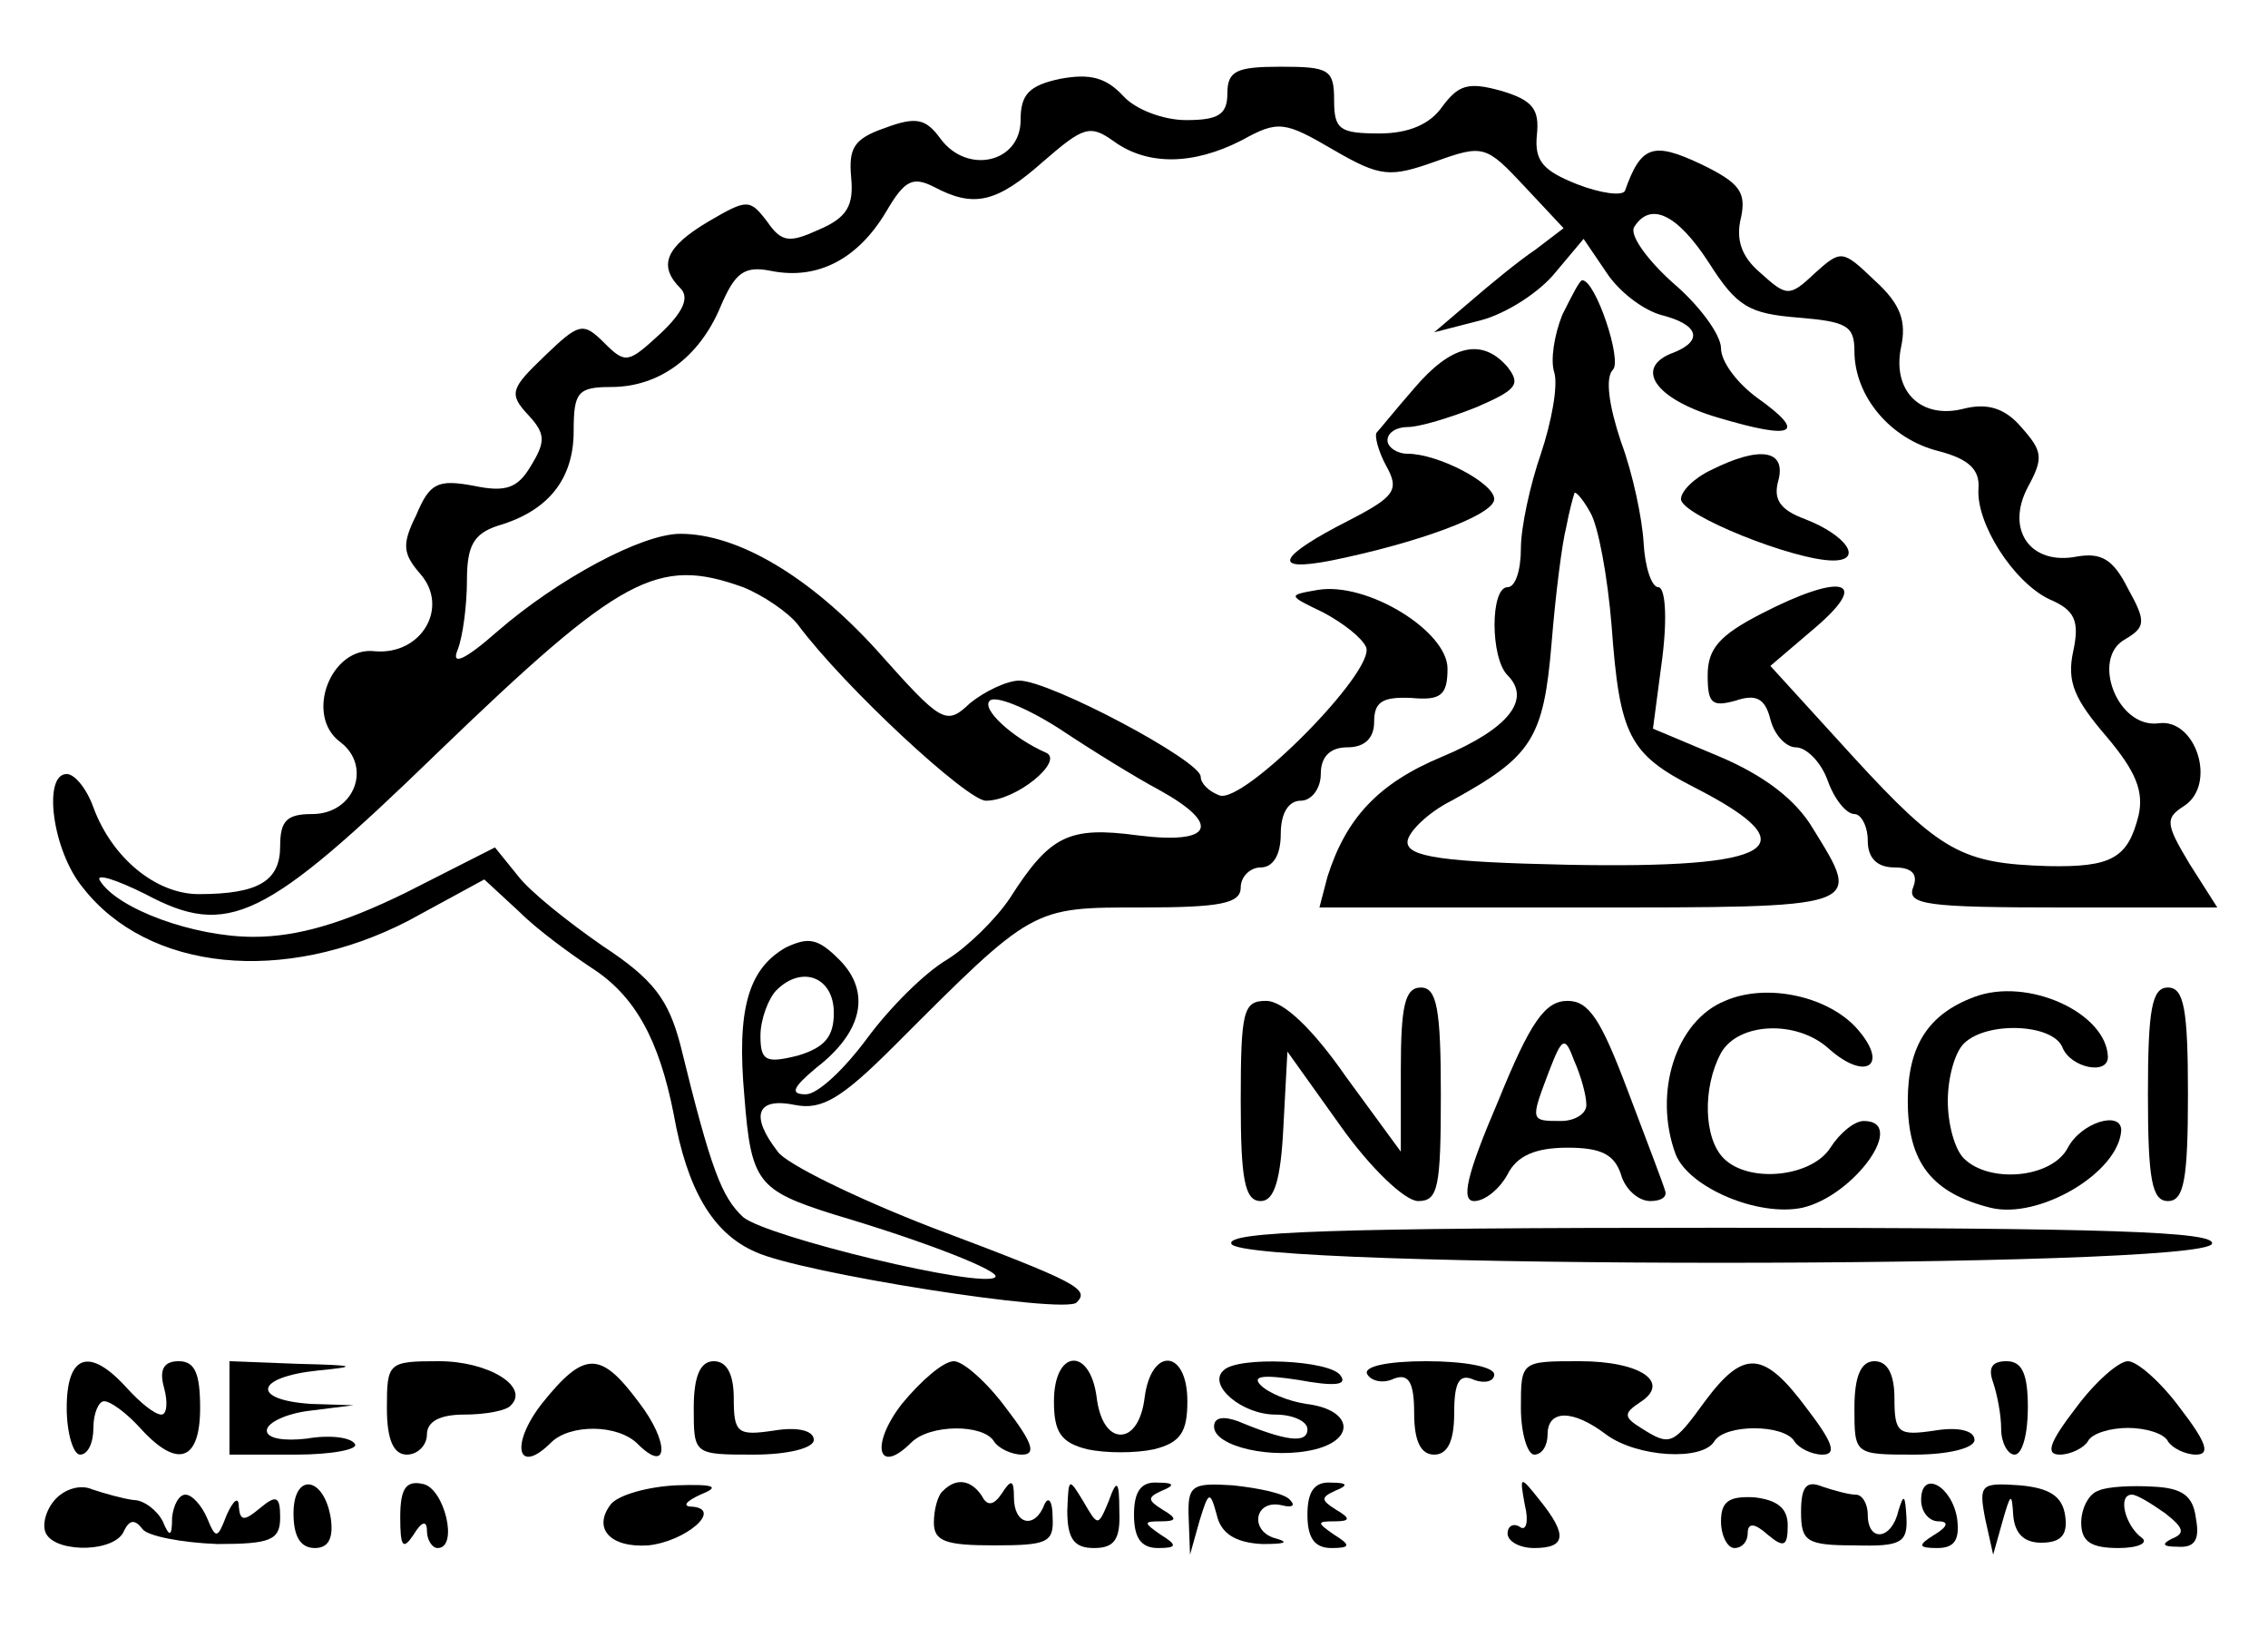 <?xml version="1.0" standalone="no"?>
<!DOCTYPE svg PUBLIC "-//W3C//DTD SVG 20010904//EN"
 "http://www.w3.org/TR/2001/REC-SVG-20010904/DTD/svg10.dtd">
<svg version="1.0" xmlns="http://www.w3.org/2000/svg"
 width="170pt" height="122pt" viewBox="0 0 170 122"
 preserveAspectRatio="xMidYMid meet">
<g transform="translate(0,122) scale(0.1,-0.1)"
fill="#000000" stroke="none">
<path d="M795 1161 c-24 -5 -30 -12 -30 -31 0 -32 -40 -41 -60 -14 -11 15 -18
17 -42 8 -23 -8 -27 -15 -25 -37 2 -21 -3 -30 -24 -39 -22 -10 -28 -10 -39 6
-13 17 -15 17 -44 0 -32 -19 -38 -33 -21 -50 7 -7 2 -18 -15 -34 -24 -22 -26
-23 -42 -7 -16 16 -19 15 -45 -10 -25 -24 -27 -28 -12 -44 13 -14 13 -20 2
-38 -10 -17 -19 -20 -43 -15 -27 5 -33 2 -43 -22 -11 -22 -10 -29 3 -44 22
-25 1 -61 -34 -58 -33 4 -53 -48 -26 -68 24 -18 11 -54 -21 -54 -19 0 -24 -5
-24 -24 0 -26 -16 -36 -61 -36 -32 0 -65 27 -79 65 -5 14 -14 25 -20 25 -18 0
-11 -57 12 -85 49 -63 151 -73 244 -25 l57 31 26 -24 c14 -14 39 -32 54 -42
33 -21 51 -54 62 -110 10 -56 29 -89 61 -103 34 -16 232 -47 241 -38 10 10 1
15 -108 56 -57 22 -110 48 -116 57 -21 27 -16 41 13 35 20 -4 35 5 74 44 105
105 103 104 186 104 59 0 74 3 74 15 0 8 7 15 15 15 9 0 15 9 15 25 0 16 6 25
15 25 8 0 15 9 15 20 0 13 7 20 20 20 13 0 20 7 20 19 0 15 6 19 28 18 22 -2
27 2 27 22 0 28 -60 65 -97 59 -23 -4 -23 -4 4 -17 15 -8 29 -19 32 -26 7 -18
-92 -118 -110 -111 -8 3 -14 9 -14 14 0 12 -113 72 -136 72 -9 0 -26 -8 -37
-17 -18 -17 -21 -15 -70 40 -50 55 -104 87 -147 87 -29 0 -92 -34 -137 -73
-25 -22 -35 -26 -30 -14 4 10 7 34 7 52 0 26 5 35 23 41 38 11 57 35 57 71 0
29 3 33 28 33 36 0 66 22 82 60 11 26 18 31 38 27 35 -7 65 9 86 44 14 24 20
27 36 19 30 -16 47 -12 82 19 30 26 35 28 53 15 25 -18 59 -18 96 1 27 15 32
14 68 -7 36 -21 43 -21 77 -9 36 13 38 12 67 -19 l29 -31 -21 -16 c-12 -8 -34
-26 -49 -39 l-27 -23 35 9 c19 5 44 21 56 36 l21 25 17 -25 c9 -14 27 -28 41
-32 28 -7 32 -19 10 -28 -31 -11 -15 -35 33 -49 57 -17 67 -12 29 15 -15 11
-27 27 -27 37 0 10 -16 32 -36 49 -19 17 -33 36 -29 42 12 19 32 10 56 -27 21
-33 30 -38 67 -41 36 -3 42 -6 42 -25 0 -34 27 -66 63 -75 23 -6 31 -14 30
-28 -2 -26 26 -70 53 -83 19 -8 23 -16 18 -39 -5 -23 1 -36 25 -64 22 -26 28
-41 24 -59 -8 -32 -20 -39 -68 -38 -64 2 -80 10 -146 82 l-62 68 34 29 c42 36
19 41 -41 10 -31 -16 -40 -26 -40 -46 0 -21 3 -24 21 -19 15 5 22 2 26 -14 3
-12 12 -21 19 -21 8 0 19 -11 24 -25 5 -14 14 -25 20 -25 5 0 10 -9 10 -20 0
-13 7 -20 20 -20 13 0 18 -5 14 -15 -5 -13 11 -15 111 -15 l117 0 -21 33 c-18
30 -18 34 -4 43 25 16 9 66 -19 62 -31 -4 -51 49 -25 63 15 9 16 13 2 38 -11
22 -20 27 -38 24 -35 -7 -54 20 -37 52 12 22 11 27 -5 45 -12 14 -25 18 -42
14 -33 -9 -55 13 -48 46 4 19 0 32 -20 50 -24 23 -25 23 -45 5 -19 -18 -21
-17 -41 1 -14 12 -18 25 -14 41 4 19 -1 26 -30 40 -36 17 -45 14 -57 -20 -2
-4 -18 -2 -36 5 -25 10 -32 17 -30 37 2 19 -3 26 -27 33 -25 7 -32 4 -44 -12
-9 -13 -25 -20 -47 -20 -30 0 -34 3 -34 25 0 23 -4 25 -40 25 -33 0 -40 -3
-40 -20 0 -16 -7 -20 -31 -20 -17 0 -38 8 -47 18 -13 14 -25 17 -47 13z m-238
-381 c15 -6 34 -19 41 -28 35 -47 127 -132 141 -132 23 0 59 30 45 36 -25 11
-49 33 -42 39 4 4 27 -5 52 -21 24 -16 58 -37 75 -46 47 -26 40 -41 -16 -34
-52 7 -66 0 -96 -47 -10 -15 -31 -36 -47 -46 -17 -10 -43 -36 -60 -59 -17 -23
-37 -42 -46 -42 -12 0 -10 5 8 20 35 27 41 57 17 81 -16 16 -23 17 -40 9 -28
-16 -37 -46 -31 -112 5 -64 10 -70 67 -88 71 -21 126 -43 121 -47 -9 -9 -171
30 -189 45 -16 15 -24 35 -47 129 -9 34 -20 49 -58 74 -26 18 -55 41 -64 53
l-17 21 -67 -34 c-47 -23 -81 -33 -114 -33 -45 0 -102 21 -115 42 -4 6 12 1
34 -10 62 -33 89 -20 219 106 138 133 165 147 229 124z m68 -319 c0 -18 -7
-26 -27 -32 -24 -6 -28 -4 -28 15 0 12 6 28 12 34 19 19 43 10 43 -17z"/>
<path d="M1171 984 c-6 -15 -9 -34 -6 -43 3 -10 -2 -37 -10 -61 -8 -23 -15
-55 -15 -71 0 -16 -4 -29 -10 -29 -13 0 -13 -53 0 -66 18 -18 1 -40 -49 -61
-48 -20 -72 -46 -86 -90 l-6 -23 195 0 c215 0 212 -1 175 59 -13 22 -37 40
-70 54 l-50 21 7 53 c4 32 2 53 -3 53 -5 0 -10 15 -11 33 -1 18 -8 52 -17 76
-9 27 -12 48 -6 54 7 7 -13 67 -23 67 -2 0 -8 -12 -15 -26z m37 -233 c6 -82
13 -96 62 -121 88 -45 61 -61 -95 -58 -94 2 -120 6 -120 17 0 7 15 22 33 31
60 33 69 46 75 118 3 37 8 76 11 87 2 11 5 22 6 25 0 3 6 -3 12 -14 6 -10 13
-48 16 -85z"/>
<path d="M1060 929 c-14 -16 -26 -31 -28 -33 -2 -2 1 -14 7 -25 10 -18 7 -23
-28 -41 -53 -27 -59 -39 -13 -30 64 13 122 34 122 46 0 12 -42 34 -65 34 -8 0
-15 5 -15 10 0 6 7 10 15 10 9 0 32 7 52 15 30 13 33 17 23 30 -19 22 -42 17
-70 -16z"/>
<path d="M1283 868 c-13 -6 -23 -16 -23 -22 0 -12 85 -46 114 -46 23 0 10 19
-21 31 -19 7 -24 15 -20 29 6 23 -14 26 -50 8z"/>
<path d="M1050 418 l0 -61 -41 56 c-25 36 -47 57 -60 57 -17 0 -19 -7 -19 -75
0 -59 3 -75 15 -75 10 0 15 15 17 56 l3 56 40 -56 c22 -31 48 -56 58 -56 15 0
17 10 17 80 0 64 -3 80 -15 80 -12 0 -15 -14 -15 -62z"/>
<path d="M1293 470 c-37 -15 -54 -69 -37 -115 10 -25 62 -47 95 -40 39 9 79
65 46 65 -7 0 -18 -9 -25 -20 -14 -22 -61 -27 -80 -8 -15 15 -16 53 -2 79 13
23 57 25 81 3 27 -24 45 -13 22 14 -21 25 -68 36 -100 22z"/>
<path d="M1480 473 c-35 -13 -50 -37 -50 -78 0 -46 18 -69 62 -80 36 -9 96 26
98 58 0 15 -30 6 -40 -13 -12 -23 -59 -27 -78 -8 -7 7 -12 26 -12 43 0 17 5
36 12 43 17 17 67 15 74 -3 6 -15 34 -21 34 -7 -1 33 -60 60 -100 45z"/>
<path d="M1610 400 c0 -64 3 -80 15 -80 12 0 15 16 15 80 0 64 -3 80 -15 80
-12 0 -15 -16 -15 -80z"/>
<path d="M1123 395 c-24 -56 -28 -75 -18 -75 8 0 19 9 25 20 7 14 21 20 45 20
25 0 35 -5 40 -20 3 -11 13 -20 22 -20 8 0 13 3 11 8 -1 4 -14 38 -28 75 -20
53 -29 67 -45 67 -17 0 -28 -16 -52 -75z m66 -2 c1 -7 -8 -13 -19 -13 -23 0
-23 0 -9 37 10 26 12 27 19 8 5 -11 9 -26 9 -32z"/>
<path d="M923 288 c6 -19 728 -19 735 0 3 9 -75 12 -368 12 -293 0 -371 -3
-367 -12z"/>
<path d="M50 165 c0 -19 5 -35 10 -35 6 0 10 9 10 20 0 11 4 20 8 20 5 0 17
-9 27 -20 28 -31 45 -25 45 15 0 26 -4 35 -16 35 -11 0 -15 -6 -11 -20 3 -11
2 -20 -2 -20 -5 0 -16 9 -26 20 -28 31 -45 25 -45 -15z"/>
<path d="M172 165 l0 -35 50 0 c27 0 47 4 44 8 -3 5 -19 7 -36 4 -17 -2 -30 0
-30 6 0 6 15 13 33 15 l32 4 -32 1 c-45 3 -42 20 5 25 31 3 29 4 -14 5 l-52 2
0 -35z"/>
<path d="M290 165 c0 -24 5 -35 15 -35 8 0 15 7 15 15 0 10 10 15 28 15 16 0
32 3 35 7 14 14 -17 33 -54 33 -38 0 -39 -1 -39 -35z"/>
<path d="M406 168 c-24 -31 -18 -54 7 -29 14 14 50 14 65 -1 23 -23 24 1 1 31
-29 39 -41 39 -73 -1z"/>
<path d="M520 165 c0 -35 0 -35 45 -35 26 0 45 5 45 11 0 7 -12 10 -30 7 -27
-4 -30 -2 -30 24 0 18 -5 28 -15 28 -10 0 -15 -11 -15 -35z"/>
<path d="M676 168 c-24 -31 -18 -54 7 -29 14 14 54 14 62 1 3 -5 13 -10 21
-10 11 0 8 9 -12 35 -14 19 -32 35 -39 35 -8 0 -25 -15 -39 -32z"/>
<path d="M790 170 c0 -23 5 -31 25 -36 14 -3 36 -3 50 0 20 5 25 13 25 36 0
39 -27 41 -32 3 -2 -17 -9 -28 -18 -28 -9 0 -16 11 -18 28 -5 38 -32 36 -32
-3z"/>
<path d="M917 193 c-12 -11 14 -33 39 -33 13 0 24 -5 24 -11 0 -11 -16 -9 -52
6 -11 4 -18 3 -18 -4 0 -15 44 -25 76 -17 31 8 27 30 -7 34 -13 2 -28 8 -34
14 -7 7 2 8 28 4 27 -5 37 -4 32 3 -7 12 -78 15 -88 4z"/>
<path d="M1025 190 c3 -5 12 -7 20 -3 11 4 15 -3 15 -26 0 -21 5 -31 15 -31
10 0 15 10 15 31 0 24 4 30 15 25 8 -3 15 -1 15 4 0 6 -23 10 -51 10 -29 0
-48 -4 -44 -10z"/>
<path d="M1140 165 c0 -19 5 -35 10 -35 6 0 10 7 10 15 0 19 19 19 44 0 23
-17 72 -20 81 -5 8 13 52 13 60 0 3 -5 13 -10 21 -10 11 0 8 9 -12 35 -32 43
-47 44 -76 5 -24 -33 -26 -34 -48 -20 -13 8 -13 11 -1 19 24 15 1 31 -45 31
-44 0 -44 0 -44 -35z"/>
<path d="M1390 165 c0 -35 0 -35 45 -35 26 0 45 5 45 11 0 7 -12 10 -30 7 -27
-4 -30 -2 -30 24 0 18 -5 28 -15 28 -10 0 -15 -11 -15 -35z"/>
<path d="M1494 184 c3 -9 6 -24 6 -35 0 -10 5 -19 10 -19 6 0 10 16 10 35 0
25 -4 35 -16 35 -11 0 -14 -5 -10 -16z"/>
<path d="M1556 165 c-20 -26 -23 -35 -12 -35 8 0 18 5 21 10 3 6 17 10 30 10
13 0 27 -4 30 -10 3 -5 13 -10 21 -10 11 0 8 9 -12 35 -14 19 -32 35 -39 35
-7 0 -25 -16 -39 -35z"/>
<path d="M41 96 c-7 -8 -10 -20 -6 -26 9 -14 52 -13 58 3 4 8 8 9 14 1 4 -5
29 -10 56 -11 40 0 47 3 47 20 0 16 -3 17 -15 7 -12 -10 -15 -10 -16 1 0 8 -4
5 -9 -6 -7 -18 -8 -19 -15 -2 -4 9 -11 17 -16 17 -5 0 -9 -8 -10 -17 0 -15 -2
-15 -7 -3 -4 8 -14 16 -22 16 -8 1 -22 5 -31 8 -9 4 -21 0 -28 -8z"/>
<path d="M220 86 c0 -17 5 -26 16 -26 10 0 14 7 12 22 -5 32 -28 35 -28 4z"/>
<path d="M300 83 c0 -22 2 -25 10 -13 6 10 10 11 10 3 0 -7 4 -13 8 -13 16 0
5 45 -11 48 -13 3 -17 -4 -17 -25z"/>
<path d="M458 93 c-14 -18 -1 -33 28 -31 28 3 56 27 33 29 -8 0 -5 4 6 9 15 6
11 8 -18 7 -21 -1 -43 -7 -49 -14z"/>
<path d="M707 103 c-4 -3 -7 -14 -7 -24 0 -14 9 -17 45 -17 40 0 45 2 44 21 0
12 -3 16 -6 10 -7 -19 -23 -16 -23 5 0 13 -2 14 -9 3 -6 -9 -11 -10 -15 -2 -8
12 -19 14 -29 4z"/>
<path d="M800 88 c0 -21 5 -28 20 -28 15 0 20 6 19 28 0 23 -2 24 -8 7 -8 -19
-8 -19 -19 0 -11 18 -11 18 -12 -7z"/>
<path d="M850 85 c0 -17 5 -25 18 -25 14 0 15 2 2 10 -13 9 -13 10 0 10 12 0
13 2 1 9 -11 7 -11 9 0 14 10 4 9 6 -3 6 -13 1 -18 -7 -18 -24z"/>
<path d="M891 82 l1 -27 7 25 c7 23 8 23 13 5 3 -14 14 -21 34 -22 16 0 21 1
11 4 -21 5 -17 30 4 25 8 -2 10 0 6 4 -4 5 -24 9 -43 11 -31 2 -34 0 -33 -25z"/>
<path d="M980 85 c0 -17 5 -25 18 -25 14 0 15 2 2 10 -13 9 -13 10 0 10 12 0
13 2 1 9 -11 7 -11 9 0 14 10 4 9 6 -3 6 -13 1 -18 -7 -18 -24z"/>
<path d="M1143 92 c3 -12 1 -20 -4 -16 -5 3 -9 0 -9 -5 0 -6 9 -11 20 -11 24
0 25 10 4 36 -15 19 -15 18 -11 -4z"/>
<path d="M1350 87 c0 -22 4 -25 40 -25 35 -1 40 2 39 21 -1 17 -2 18 -6 5 -5
-22 -23 -24 -23 -3 0 8 -4 15 -9 15 -5 0 -16 3 -25 6 -12 5 -16 0 -16 -19z"/>
<path d="M1440 96 c0 -9 6 -16 13 -16 8 0 7 -4 -3 -10 -13 -8 -12 -10 2 -10
13 0 17 6 15 22 -4 25 -27 37 -27 14z"/>
<path d="M1488 82 l6 -27 7 25 c6 21 7 22 8 5 1 -14 8 -21 21 -21 15 0 20 6
18 20 -2 15 -12 21 -34 23 -29 2 -31 1 -26 -25z"/>
<path d="M1573 103 c-7 -2 -13 -13 -13 -24 0 -14 7 -19 28 -19 15 0 23 4 17 8
-12 9 -18 32 -7 32 4 0 15 -7 25 -14 14 -11 15 -15 5 -19 -8 -4 -7 -6 4 -6 13
-1 17 5 14 21 -2 17 -10 23 -32 24 -16 1 -35 0 -41 -3z"/>
<path d="M1290 80 c0 -11 5 -20 10 -20 6 0 10 5 10 11 0 8 5 8 15 -1 12 -10
15 -9 15 7 0 13 -8 19 -25 21 -19 1 -25 -3 -25 -18z"/>
</g>
</svg>
